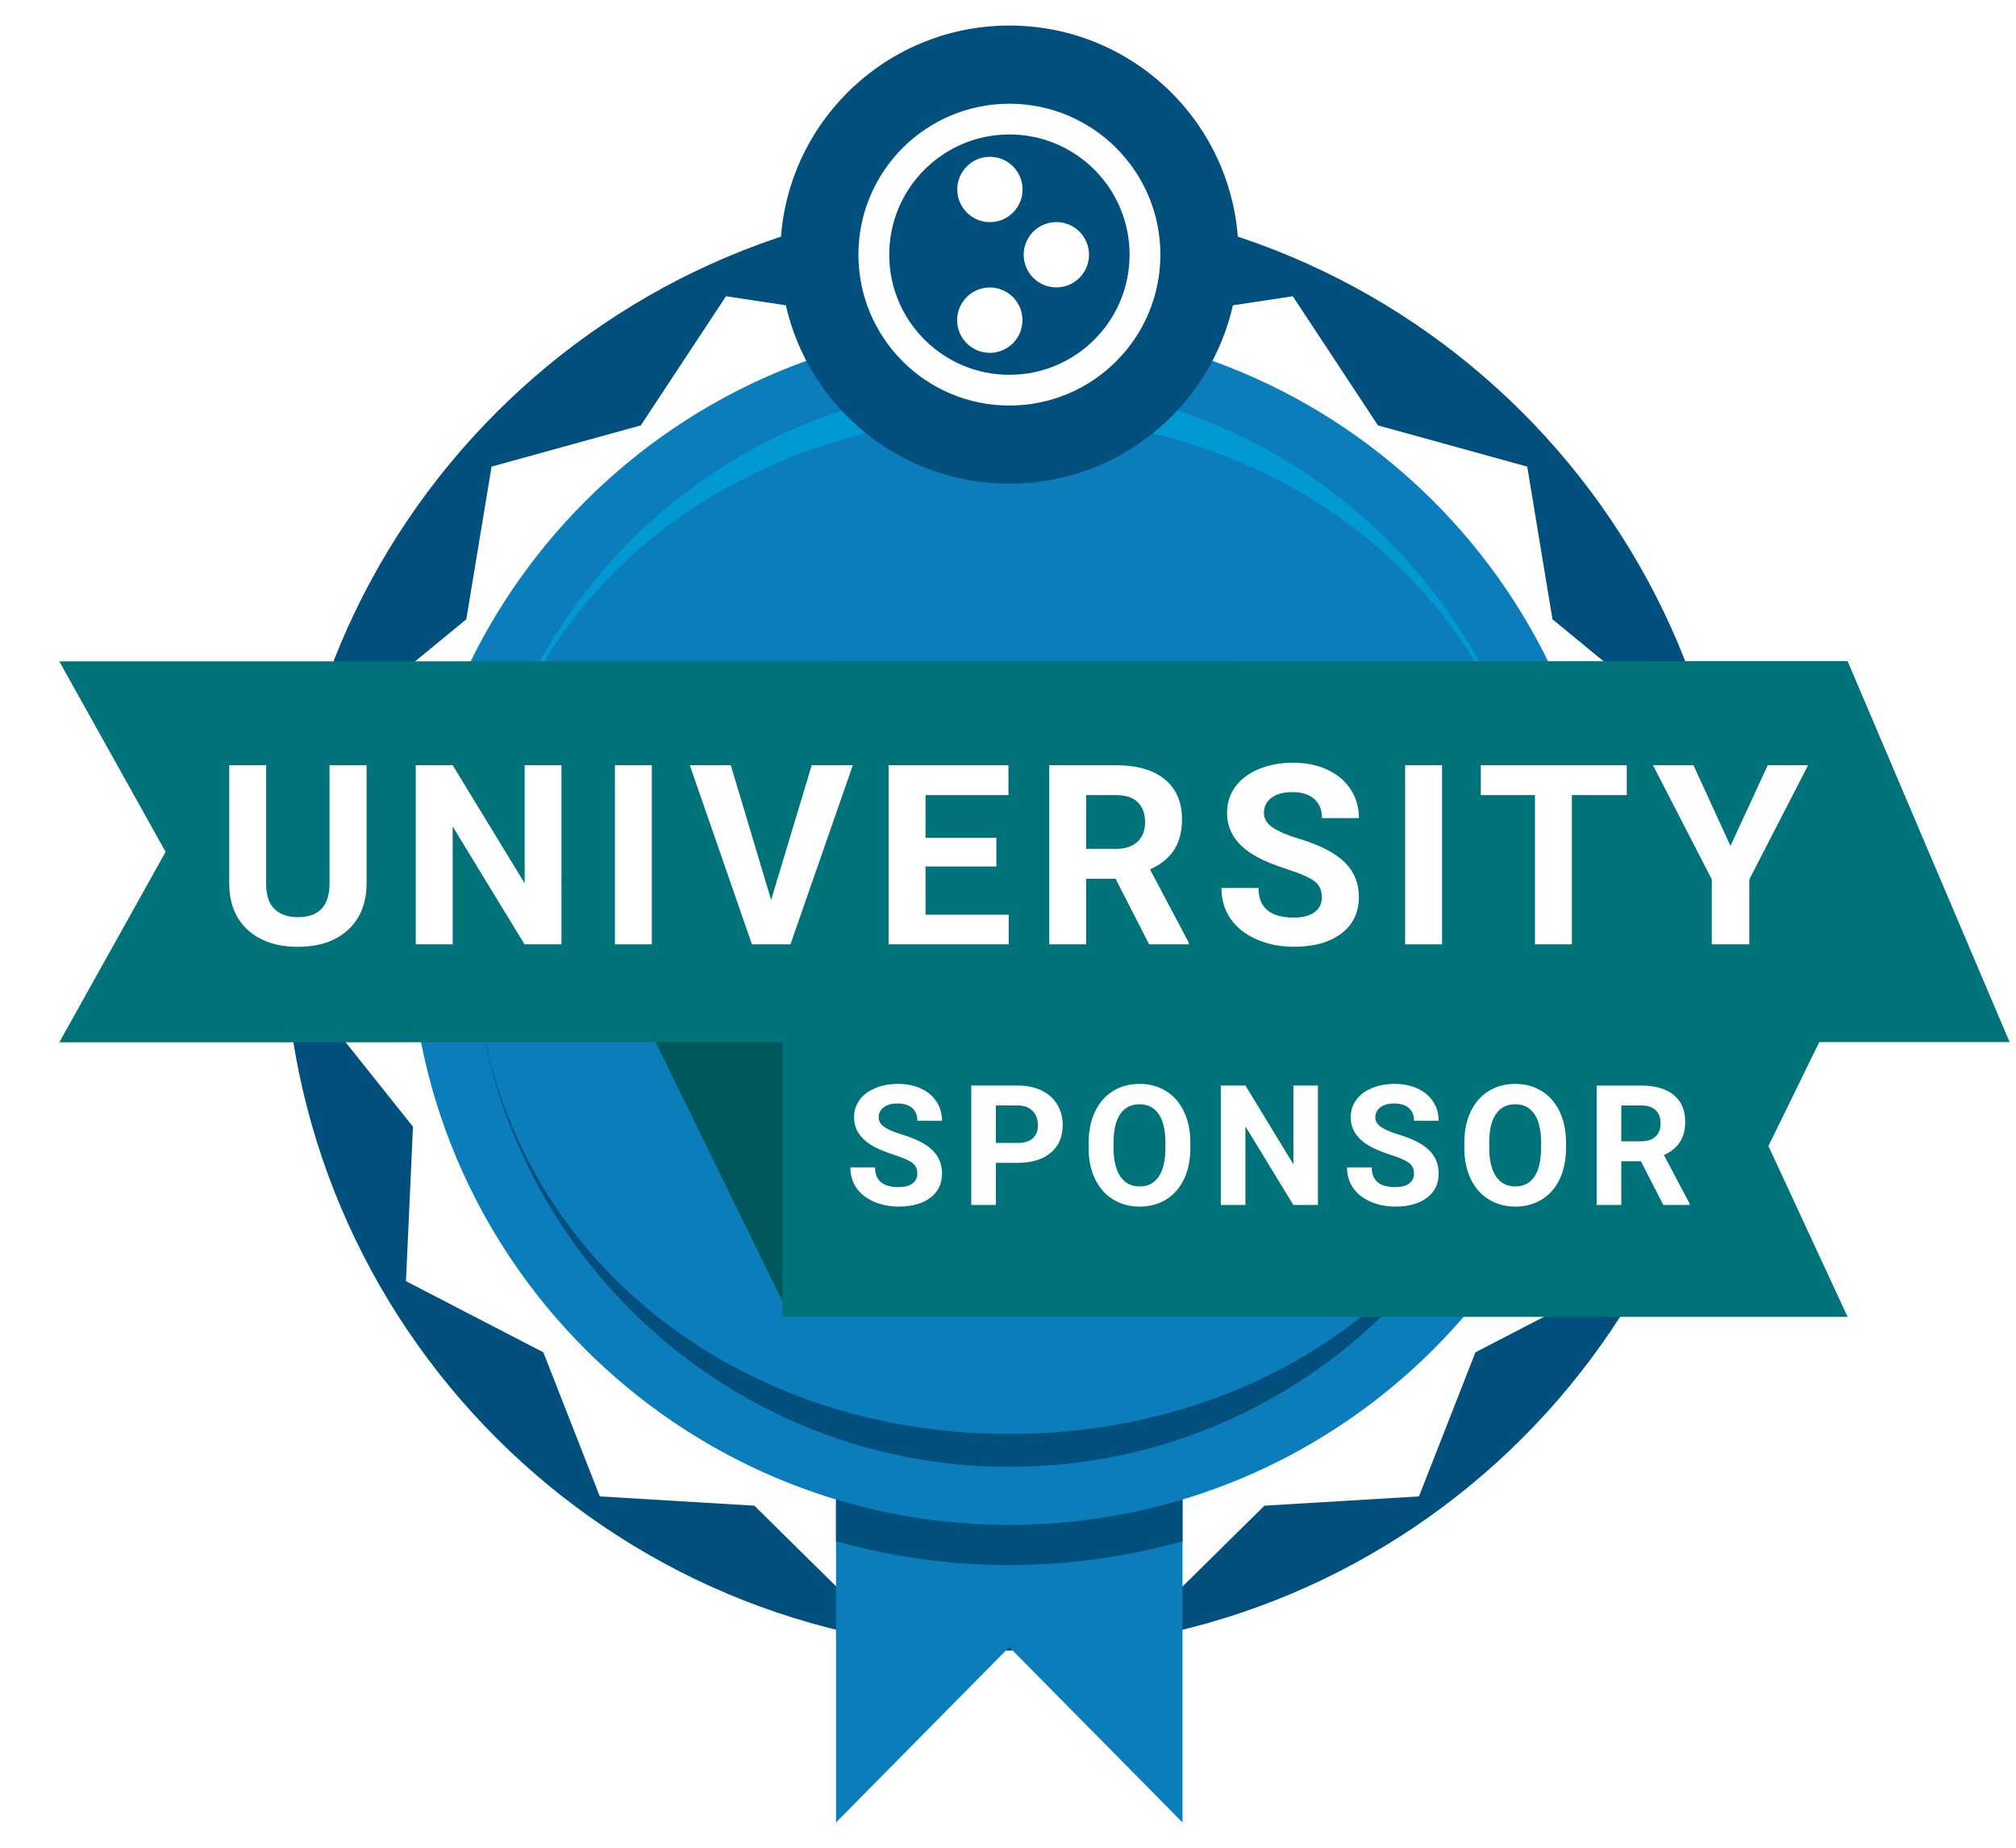 <?xml version="1.0" encoding="iso-8859-1"?>
<!-- Generator: Adobe Illustrator 16.0.4, SVG Export Plug-In . SVG Version: 6.00 Build 0)  -->
<!DOCTYPE svg PUBLIC "-//W3C//DTD SVG 1.1//EN" "http://www.w3.org/Graphics/SVG/1.1/DTD/svg11.dtd">
<svg version="1.1" id="Layer_1" xmlns="http://www.w3.org/2000/svg" xmlns:xlink="http://www.w3.org/1999/xlink" x="0px" y="0px"
	 width="120px" height="110px" viewBox="0 0 120 110" style="enable-background:new 0 0 120 110;" xml:space="preserve">
<g>
	<polygon style="fill:#FFFFFF;" points="0,0 0,110 120,110 120,0 0,0 	"/>
	<path style="fill:#004F7D;" d="M103.262,55.081c0-23.846-19.332-43.178-43.179-43.178c-23.848,0-43.18,19.332-43.18,43.178
		c0,23.849,19.332,43.181,43.18,43.181C83.93,98.262,103.262,78.93,103.262,55.081L103.262,55.081z"/>
	<polygon style="fill:#FFFFFF;" points="60.083,92.86 68.706,96.108 75.264,89.637 84.462,89.085 87.823,80.507 96.001,76.27 
		95.584,67.076 101.331,59.865 97.209,51.636 99.529,42.717 92.409,36.868 90.906,27.779 82.023,25.325 76.952,17.637 
		67.843,19.014 60.083,14.057 52.323,19.014 43.214,17.637 38.143,25.325 29.26,27.779 27.757,36.868 20.637,42.717 22.957,51.636 
		18.834,59.865 24.582,67.076 24.165,76.27 32.342,80.507 35.704,89.085 44.902,89.637 51.459,96.108 60.083,92.86 	"/>
	<polygon style="fill:#0B7DBB;" points="70.389,108.496 60.076,98.055 49.763,108.496 49.763,85.656 70.389,85.656 70.389,108.496 	
		"/>
	<path style="fill:#004F7D;" d="M60.076,90.603c-3.586,0-7.047-0.535-10.313-1.518v2.67c3.283,0.916,6.738,1.418,10.313,1.418
		c3.574,0,7.03-0.502,10.312-1.418v-2.67C67.123,90.067,63.662,90.603,60.076,90.603L60.076,90.603z"/>
	<path style="fill:#0B7DBB;" d="M95.783,55.083c0-19.717-15.984-35.7-35.701-35.7c-19.715,0-35.7,15.982-35.7,35.7
		c0,19.717,15.984,35.699,35.7,35.699C79.799,90.782,95.783,74.8,95.783,55.083L95.783,55.083z"/>
	<path style="fill:#0099D4;" d="M60.084,22.842c-17.61,0.002-31.881,14.273-31.885,31.887c-0.002-17.668,14.275-29.934,31.885-29.93
		c17.607-0.004,31.885,12.262,31.883,29.928C91.963,37.118,77.691,22.846,60.084,22.842L60.084,22.842z"/>
	<path style="fill:#004F7D;" d="M60.082,87.325c17.609-0.002,31.881-14.273,31.885-31.887c0.002,17.668-14.275,29.934-31.885,29.93
		C42.474,85.372,28.197,73.106,28.199,55.44C28.203,73.05,42.474,87.321,60.082,87.325L60.082,87.325z"/>
	<path style="fill:#004F7D;" d="M73.721,15.16c0,7.531-6.107,13.635-13.637,13.635c-7.533,0-13.639-6.104-13.639-13.635
		c0-7.533,6.105-13.639,13.639-13.639C67.613,1.521,73.721,7.627,73.721,15.16L73.721,15.16z"/>
	<path style="fill:#FFFFFF;" d="M58.924,9.336c1.075,0,1.943,0.869,1.943,1.945c0,1.072-0.869,1.943-1.943,1.943
		c-1.074,0-1.943-0.871-1.943-1.943C56.981,10.205,57.85,9.336,58.924,9.336L58.924,9.336z"/>
	<path style="fill:#FFFFFF;" d="M64.822,15.166c0,1.072-0.871,1.945-1.945,1.945s-1.943-0.873-1.943-1.945
		c0-1.074,0.873-1.945,1.943-1.945C63.951,13.221,64.822,14.092,64.822,15.166L64.822,15.166z"/>
	<path style="fill:#FFFFFF;" d="M58.918,17.115c1.074,0,1.943,0.871,1.943,1.947c0,1.074-0.869,1.943-1.943,1.943
		c-1.076,0-1.945-0.869-1.945-1.943C56.973,17.986,57.842,17.115,58.918,17.115L58.918,17.115z"/>
	<path style="fill:#FFFFFF;" d="M60.084,6.176c-4.962,0-8.984,4.021-8.988,8.984c0.004,4.963,4.025,8.982,8.988,8.982
		c4.961,0,8.986-4.02,8.986-8.982S65.045,6.176,60.084,6.176L60.084,6.176z M65.143,20.217c-1.299,1.297-3.082,2.096-5.059,2.096
		c-1.98,0-3.759-0.799-5.057-2.096c-1.296-1.297-2.096-3.08-2.096-5.057c0-1.98,0.799-3.76,2.096-5.059
		c1.297-1.297,3.08-2.096,5.057-2.096c1.979,0,3.762,0.799,5.059,2.096c1.295,1.299,2.094,3.078,2.094,5.059
		C67.236,17.137,66.438,18.92,65.143,20.217L65.143,20.217z"/>
	<polygon style="fill:#00575C;" points="38.8,61.586 47.029,61.586 47.029,78.396 38.8,61.586 	"/>
	<polygon style="fill:#00737A;" points="119.62,62.038 3.531,62.052 9.857,50.713 3.531,39.374 109.977,39.36 119.62,62.038 	"/>
	<polygon style="fill:#00737A;" points="109.977,78.396 46.576,78.396 46.576,58.591 109.977,58.591 105.264,68.225 109.977,78.396 
			"/>
	<g>
		<path style="fill:#FFFFFF;" d="M21.82,45.555v7.024c0,1.167-0.365,2.09-1.095,2.769c-0.73,0.679-1.728,1.018-2.992,1.018
			c-1.245,0-2.234-0.33-2.966-0.988c-0.732-0.66-1.106-1.565-1.121-2.718v-7.104h2.197v7.039c0,0.698,0.167,1.208,0.502,1.527
			c0.334,0.32,0.797,0.48,1.388,0.48c1.235,0,1.863-0.649,1.882-1.948v-7.097H21.82z"/>
		<path style="fill:#FFFFFF;" d="M33.419,56.219h-2.197l-4.277-7.017v7.017h-2.197V45.555h2.197l4.285,7.031v-7.031h2.19V56.219z"/>
		<path style="fill:#FFFFFF;" d="M38.799,56.219h-2.197V45.555h2.197V56.219z"/>
		<path style="fill:#FFFFFF;" d="M45.901,53.575l2.417-8.02h2.446l-3.713,10.664h-2.292L41.06,45.555h2.439L45.901,53.575z"/>
		<path style="fill:#FFFFFF;" d="M59.309,51.583H55.09v2.871h4.951v1.765h-7.148V45.555h7.134v1.78H55.09v2.542h4.219V51.583z"/>
		<path style="fill:#FFFFFF;" d="M66.403,52.315h-1.751v3.904h-2.197V45.555h3.962c1.26,0,2.231,0.281,2.916,0.842
			c0.683,0.562,1.025,1.355,1.025,2.38c0,0.728-0.158,1.334-0.473,1.82c-0.315,0.486-0.793,0.873-1.432,1.161l2.307,4.358v0.103
			h-2.358L66.403,52.315z M64.652,50.535h1.772c0.552,0,0.979-0.14,1.281-0.421s0.455-0.668,0.455-1.161
			c0-0.503-0.144-0.898-0.429-1.187c-0.286-0.288-0.725-0.432-1.315-0.432h-1.765V50.535z"/>
		<path style="fill:#FFFFFF;" d="M78.684,53.421c0-0.415-0.146-0.733-0.439-0.956c-0.293-0.222-0.82-0.456-1.582-0.703
			c-0.762-0.246-1.365-0.489-1.81-0.729c-1.211-0.654-1.816-1.536-1.816-2.644c0-0.576,0.162-1.09,0.487-1.542
			c0.324-0.452,0.791-0.805,1.398-1.059c0.608-0.254,1.29-0.381,2.047-0.381c0.762,0,1.44,0.138,2.037,0.414
			c0.595,0.276,1.058,0.665,1.388,1.168c0.329,0.503,0.494,1.074,0.494,1.714H78.69c0-0.488-0.153-0.868-0.462-1.139
			c-0.307-0.271-0.739-0.407-1.296-0.407c-0.537,0-0.955,0.114-1.253,0.34c-0.298,0.228-0.446,0.526-0.446,0.897
			c0,0.347,0.175,0.637,0.523,0.872c0.35,0.234,0.863,0.454,1.542,0.659c1.25,0.376,2.16,0.842,2.732,1.399
			c0.57,0.557,0.856,1.25,0.856,2.08c0,0.923-0.35,1.646-1.048,2.172c-0.698,0.524-1.638,0.787-2.819,0.787
			c-0.82,0-1.567-0.15-2.241-0.45c-0.674-0.301-1.188-0.712-1.542-1.234c-0.354-0.522-0.53-1.128-0.53-1.816h2.204
			c0,1.177,0.703,1.765,2.109,1.765c0.522,0,0.931-0.106,1.224-0.319C78.537,54.099,78.684,53.802,78.684,53.421z"/>
		<path style="fill:#FFFFFF;" d="M85.836,56.219h-2.197V45.555h2.197V56.219z"/>
	</g>
	<g>
		<path style="fill:#FFFFFF;" d="M96.831,47.334h-3.267v8.884h-2.197v-8.884h-3.223v-1.78h8.687V47.334z"/>
		<path style="fill:#FFFFFF;" d="M103.005,50.359l2.219-4.805h2.402l-3.5,6.797v3.867h-2.234v-3.867l-3.501-6.797h2.409
			L103.005,50.359z"/>
	</g>
	<g>
		<path style="fill:#FFFFFF;" d="M54.603,69.869c0-0.276-0.098-0.489-0.293-0.637c-0.195-0.148-0.547-0.305-1.055-0.469
			c-0.508-0.165-0.91-0.327-1.206-0.486c-0.807-0.437-1.211-1.023-1.211-1.763c0-0.384,0.108-0.727,0.325-1.028
			c0.216-0.301,0.527-0.536,0.933-0.705s0.86-0.254,1.365-0.254c0.508,0,0.96,0.092,1.357,0.275
			c0.397,0.185,0.706,0.444,0.925,0.779s0.33,0.716,0.33,1.143h-1.465c0-0.325-0.103-0.578-0.308-0.76
			c-0.205-0.18-0.493-0.271-0.864-0.271c-0.358,0-0.636,0.075-0.835,0.228c-0.199,0.15-0.298,0.351-0.298,0.598
			c0,0.231,0.116,0.425,0.349,0.581s0.575,0.303,1.028,0.439c0.833,0.251,1.44,0.562,1.821,0.933s0.571,0.833,0.571,1.387
			c0,0.615-0.233,1.098-0.698,1.447c-0.465,0.351-1.092,0.525-1.88,0.525c-0.547,0-1.045-0.1-1.494-0.301
			c-0.449-0.199-0.792-0.474-1.028-0.822s-0.354-0.752-0.354-1.211h1.47c0,0.784,0.469,1.177,1.406,1.177
			c0.348,0,0.62-0.071,0.815-0.212C54.505,70.32,54.603,70.123,54.603,69.869z"/>
		<path style="fill:#FFFFFF;" d="M59.278,69.229v2.505h-1.465v-7.109h2.773c0.534,0,1.004,0.098,1.408,0.293
			c0.406,0.195,0.718,0.473,0.936,0.832c0.218,0.36,0.327,0.77,0.327,1.229c0,0.696-0.238,1.246-0.716,1.648
			c-0.477,0.401-1.137,0.603-1.979,0.603H59.278z M59.278,68.043h1.309c0.388,0,0.683-0.091,0.887-0.273
			c0.203-0.183,0.305-0.442,0.305-0.781c0-0.349-0.103-0.63-0.308-0.845s-0.488-0.325-0.85-0.332h-1.343V68.043z"/>
		<path style="fill:#FFFFFF;" d="M70.854,68.341c0,0.7-0.124,1.313-0.371,1.841s-0.602,0.935-1.062,1.221
			c-0.46,0.286-0.988,0.43-1.584,0.43c-0.589,0-1.115-0.142-1.577-0.425s-0.82-0.688-1.074-1.214
			c-0.254-0.525-0.383-1.13-0.386-1.813v-0.352c0-0.7,0.126-1.315,0.379-1.849c0.252-0.531,0.608-0.94,1.068-1.225
			c0.461-0.285,0.987-0.428,1.58-0.428s1.119,0.143,1.58,0.428c0.46,0.284,0.816,0.693,1.068,1.225
			c0.253,0.533,0.379,1.147,0.379,1.844V68.341z M69.369,68.019c0-0.745-0.134-1.312-0.4-1.699s-0.647-0.581-1.143-0.581
			c-0.491,0-0.871,0.191-1.138,0.574c-0.267,0.382-0.402,0.942-0.405,1.682v0.347c0,0.726,0.134,1.289,0.4,1.689
			s0.651,0.601,1.152,0.601c0.491,0,0.869-0.193,1.133-0.578c0.264-0.387,0.397-0.948,0.4-1.688V68.019z"/>
		<path style="fill:#FFFFFF;" d="M78.449,71.734h-1.465l-2.852-4.678v4.678h-1.465v-7.109h1.465l2.856,4.688v-4.688h1.46V71.734z"/>
		<path style="fill:#FFFFFF;" d="M84.165,69.869c0-0.276-0.098-0.489-0.293-0.637c-0.195-0.148-0.547-0.305-1.055-0.469
			c-0.508-0.165-0.91-0.327-1.206-0.486c-0.808-0.437-1.211-1.023-1.211-1.763c0-0.384,0.108-0.727,0.324-1.028
			c0.217-0.301,0.527-0.536,0.934-0.705c0.404-0.169,0.859-0.254,1.364-0.254c0.508,0,0.96,0.092,1.357,0.275
			c0.397,0.185,0.706,0.444,0.925,0.779c0.221,0.335,0.33,0.716,0.33,1.143H84.17c0-0.325-0.103-0.578-0.308-0.76
			c-0.205-0.18-0.493-0.271-0.864-0.271c-0.358,0-0.637,0.075-0.835,0.228c-0.198,0.15-0.298,0.351-0.298,0.598
			c0,0.231,0.116,0.425,0.35,0.581c0.232,0.156,0.575,0.303,1.027,0.439c0.833,0.251,1.44,0.562,1.821,0.933
			s0.571,0.833,0.571,1.387c0,0.615-0.232,1.098-0.698,1.447c-0.466,0.351-1.092,0.525-1.88,0.525c-0.547,0-1.045-0.1-1.494-0.301
			c-0.449-0.199-0.792-0.474-1.027-0.822c-0.236-0.349-0.354-0.752-0.354-1.211h1.47c0,0.784,0.469,1.177,1.406,1.177
			c0.349,0,0.62-0.071,0.815-0.212C84.067,70.32,84.165,70.123,84.165,69.869z"/>
		<path style="fill:#FFFFFF;" d="M93.216,68.341c0,0.7-0.124,1.313-0.371,1.841s-0.602,0.935-1.062,1.221
			c-0.46,0.286-0.988,0.43-1.584,0.43c-0.589,0-1.115-0.142-1.577-0.425s-0.82-0.688-1.074-1.214
			c-0.254-0.525-0.383-1.13-0.386-1.813v-0.352c0-0.7,0.126-1.315,0.379-1.849c0.252-0.531,0.608-0.94,1.068-1.225
			c0.461-0.285,0.987-0.428,1.58-0.428s1.119,0.143,1.58,0.428c0.46,0.284,0.816,0.693,1.068,1.225
			c0.253,0.533,0.379,1.147,0.379,1.844V68.341z M91.731,68.019c0-0.745-0.134-1.312-0.4-1.699s-0.647-0.581-1.143-0.581
			c-0.491,0-0.871,0.191-1.138,0.574c-0.267,0.382-0.402,0.942-0.405,1.682v0.347c0,0.726,0.134,1.289,0.4,1.689
			s0.651,0.601,1.152,0.601c0.491,0,0.869-0.193,1.133-0.578c0.264-0.387,0.397-0.948,0.4-1.688V68.019z"/>
	</g>
	<g>
		<path style="fill:#FFFFFF;" d="M97.673,69.132h-1.167v2.603h-1.465v-7.109h2.642c0.84,0,1.487,0.188,1.943,0.562
			s0.684,0.903,0.684,1.587c0,0.485-0.104,0.89-0.315,1.213c-0.209,0.324-0.527,0.582-0.954,0.774l1.538,2.905v0.068h-1.572
			L97.673,69.132z M96.506,67.945h1.182c0.368,0,0.652-0.094,0.854-0.281c0.202-0.187,0.303-0.444,0.303-0.773
			c0-0.335-0.095-0.599-0.286-0.791c-0.189-0.192-0.482-0.288-0.876-0.288h-1.177V67.945z"/>
	</g>
</g>
</svg>
